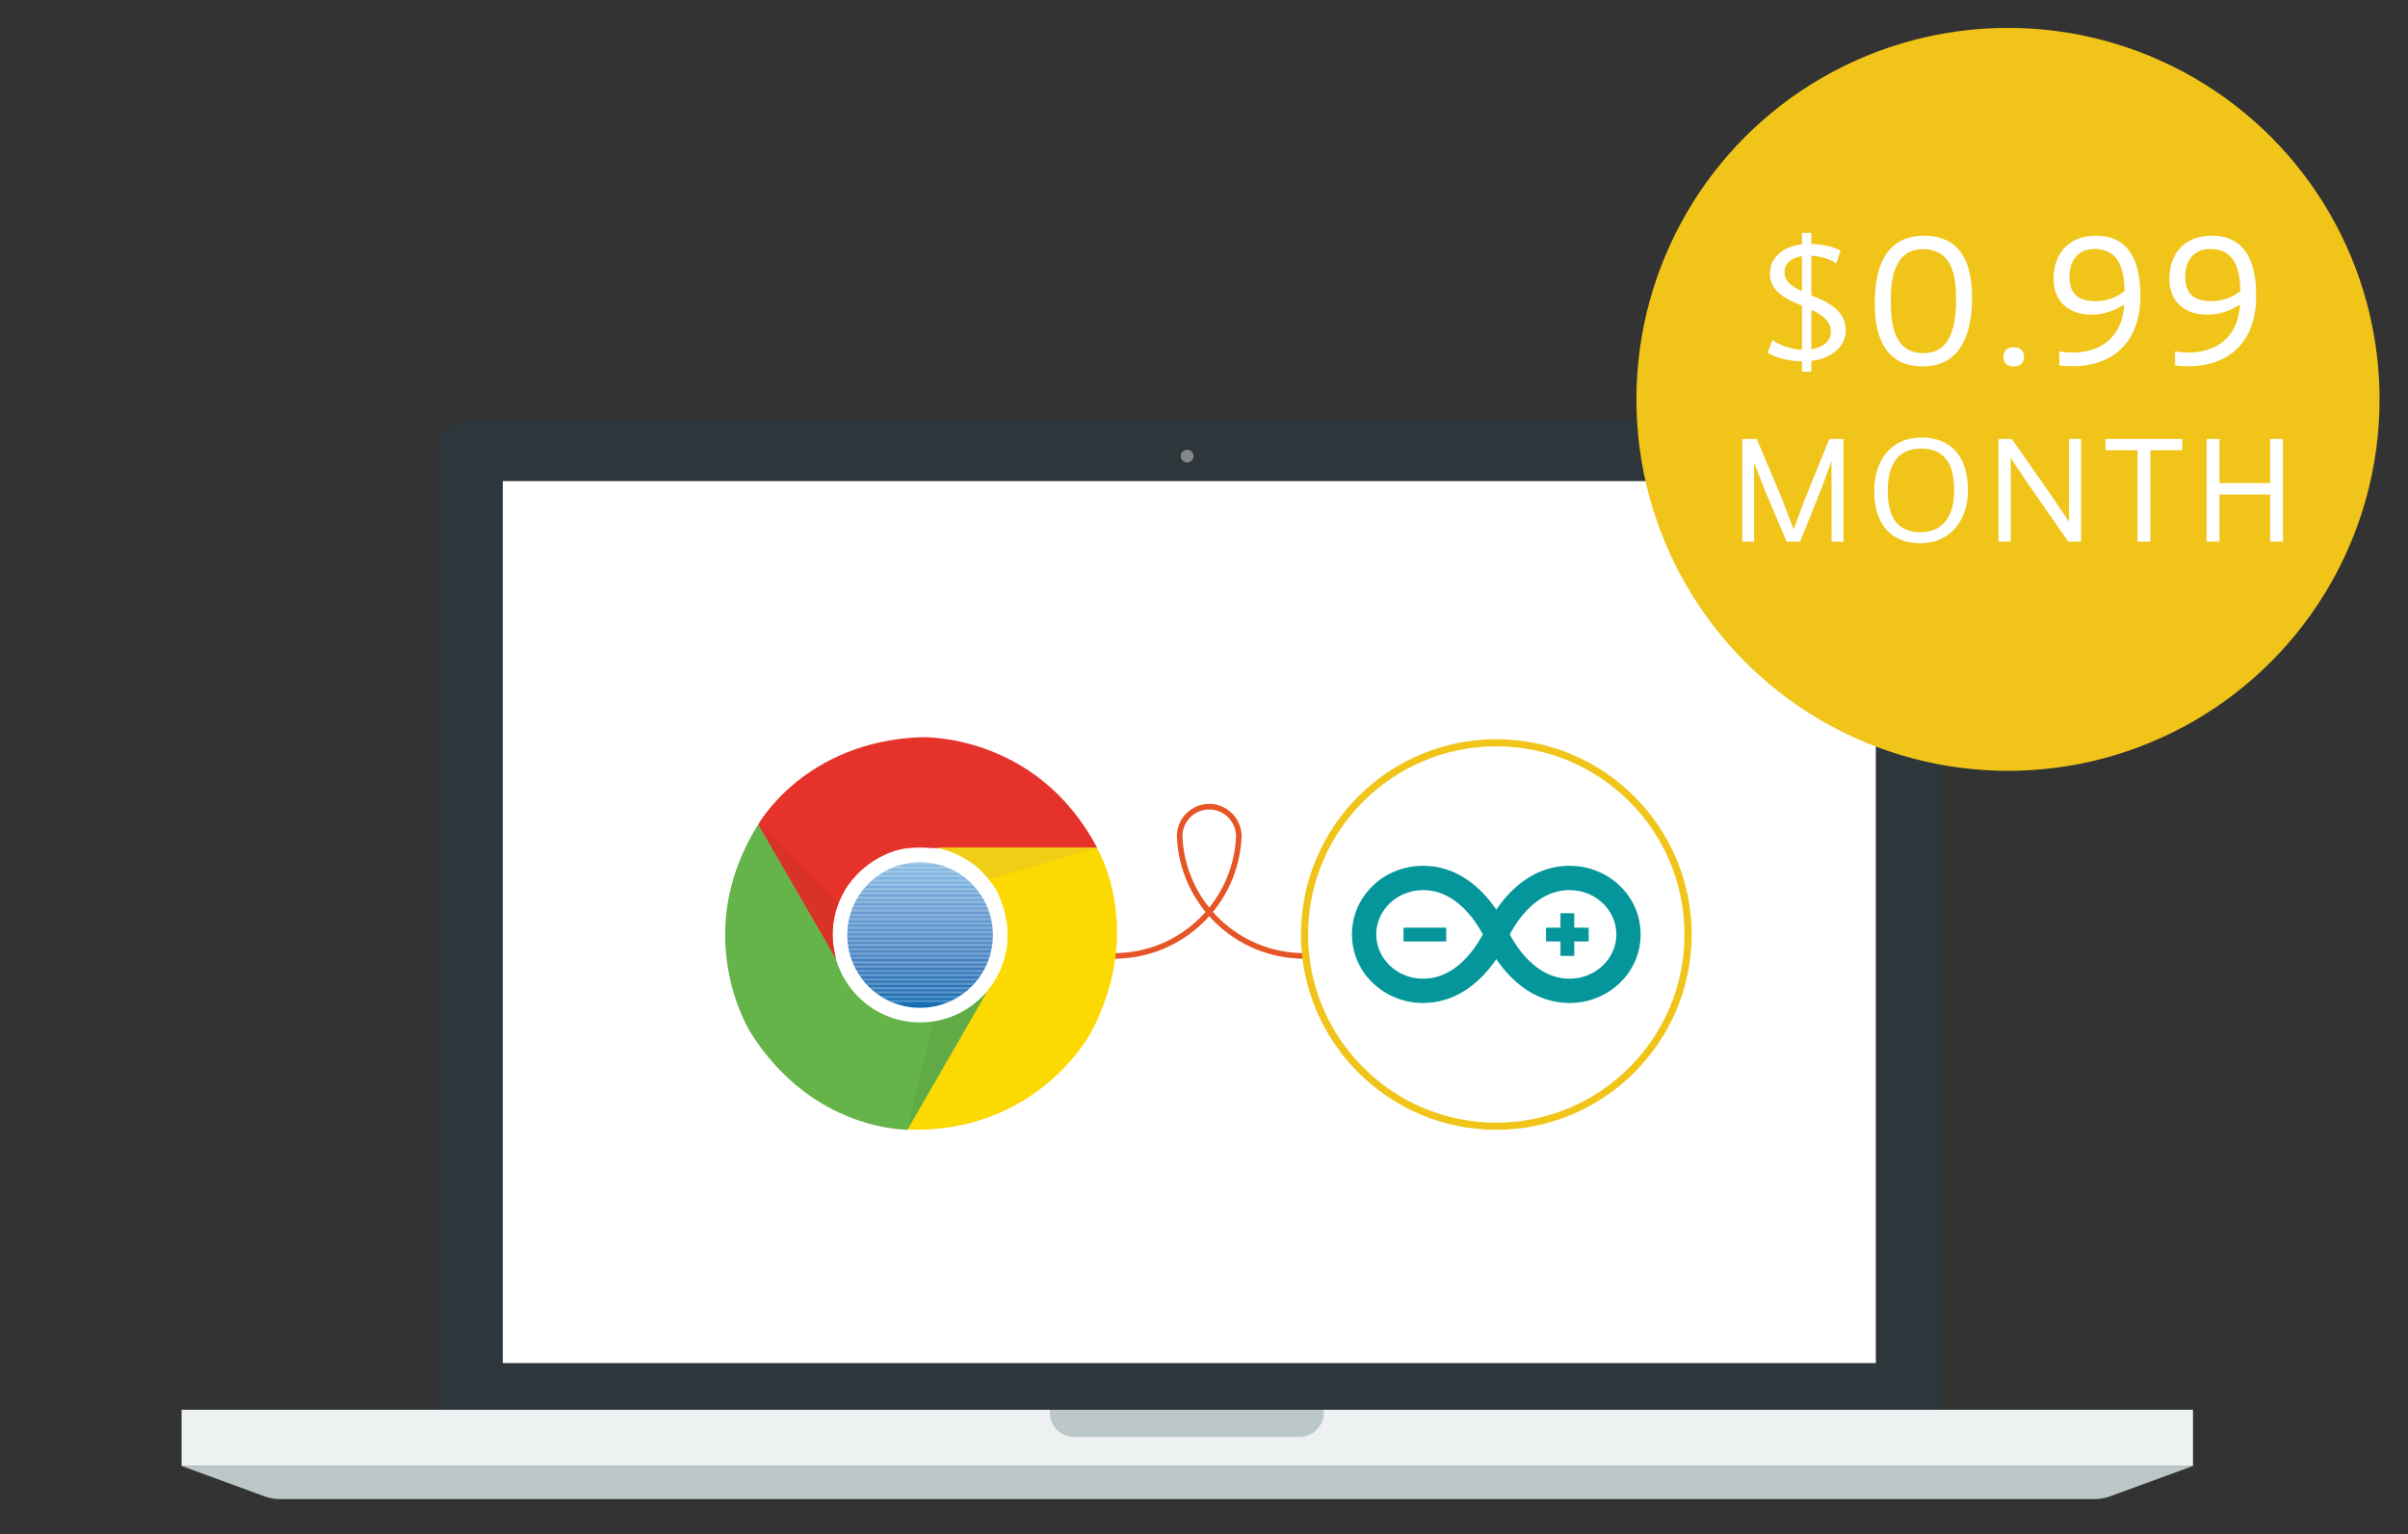 <svg xmlns="http://www.w3.org/2000/svg" xmlns:xlink="http://www.w3.org/1999/xlink" viewBox="0 0 193 123"><rect x="0" y="0" width="193" height="123" fill="#333333" stroke="none"/><path fill="#2D363B" d="M152.7 33.581H37.826a2.905 2.905 0 0 0-2.897 2.895v76.556h120.664V36.476a2.903 2.903 0 0 0-2.893-2.895z"/><rect x="40.299" y="38.569" fill="#FFF" width="110.048" height="70.709"/><path fill="#BCC7C7" d="M167.87 120.179H22.452c-.433 0-.864-.076-1.271-.226l-6.625-2.429h161.209l-6.625 2.429a3.696 3.696 0 0 1-1.27.226z"/><circle fill="#868789" cx="95.15" cy="36.569" r=".513"/><rect x="82.049" y="113.02" fill="#BCC7C7" width="26.124" height="2.653"/><path fill="#EDF1F1" d="M106.101 113.02v.234a1.944 1.944 0 0 1-1.938 1.938H86.076a1.941 1.941 0 0 1-1.936-1.936v-.236H14.557v4.503h161.209v-4.503h-69.665z"/><g><path fill="none" stroke="#E55525" stroke-width=".448" stroke-miterlimit="10" d="M104.539 76.635c-5.385.001-9.776-4.255-9.992-9.588 0-1.313 1.062-2.377 2.375-2.377s2.369 1.079 2.369 2.392v-.015c-.215 5.333-4.606 9.589-9.992 9.588"/><path fill="#04969A" d="M125.799 80.406c-.29 0-.586-.021-.877-.064-2.443-.349-4.077-2.103-4.993-3.453-.918 1.349-2.551 3.106-4.994 3.454-.29.042-.586.062-.877.062a5.77 5.77 0 0 1-4.017-1.592 5.362 5.362 0 0 1-1.681-3.904c0-1.483.598-2.87 1.682-3.907 1.071-1.026 2.498-1.59 4.018-1.59.29 0 .584.021.875.062 2.442.348 4.076 2.103 4.994 3.452.916-1.349 2.55-3.103 4.993-3.452.292-.042.586-.062.875-.062 1.519 0 2.945.565 4.017 1.59a5.368 5.368 0 0 1 1.68 3.907c0 1.481-.595 2.87-1.679 3.904a5.765 5.765 0 0 1-4.016 1.593m-4.787-5.496c.477.909 1.884 3.176 4.185 3.506.202.028.404.043.602.043 2.066 0 3.749-1.591 3.749-3.549s-1.682-3.55-3.75-3.55c-.197 0-.401.014-.6.043-2.302.329-3.71 2.596-4.186 3.507m-6.951-3.55c-2.07 0-3.752 1.592-3.752 3.55 0 1.957 1.681 3.549 3.749 3.549.198 0 .401-.015.602-.043 2.301-.329 3.708-2.596 4.186-3.506-.477-.909-1.885-3.178-4.186-3.506a4.184 4.184 0 0 0-.599-.044"/><rect x="112.49" y="74.372" fill="#04969A" width="3.422" height="1.103"/><polygon fill="#04969A" points="127.334,74.372 126.176,74.372 126.176,73.212 125.07,73.212 125.07,74.372 123.912,74.372 123.912,75.475 125.07,75.475 125.07,76.635 126.176,76.635 126.176,75.475 127.334,75.475"/><path fill="#F0C419" d="M119.928 90.573c-8.632 0-15.655-7.023-15.655-15.655s7.023-15.655 15.655-15.655 15.655 7.023 15.655 15.655c-.001 8.633-7.023 15.655-15.655 15.655zm0-30.74c-8.319 0-15.086 6.768-15.086 15.085 0 8.318 6.768 15.086 15.086 15.086s15.085-6.768 15.085-15.086c0-8.317-6.767-15.085-15.085-15.085z"/><g><path fill="#E5322A" d="M73.783 59.102s9.259-.417 14.167 8.889H72.996s-2.824-.093-5.232 3.334c-.694 1.435-1.435 2.917-.602 5.833-1.204-2.037-6.389-11.065-6.389-11.065s3.658-6.62 13.01-6.991z"/><path fill="#FCD900" d="M87.467 82.729s-4.27 8.226-14.783 7.822l7.479-12.95s1.493-2.399-.27-6.197c-.896-1.319-1.808-2.702-4.751-3.439 2.367-.023 12.777.001 12.777.001s3.905 6.48-.452 14.763z"/><path fill="#65B44A" d="M60.164 82.792s-4.989-7.812.618-16.714l7.474 12.952s1.331 2.492 5.502 2.865c1.59-.116 3.244-.215 5.353-2.394-1.163 2.061-6.391 11.064-6.391 11.064s-7.561.142-12.556-7.773z"/><path fill="#61AB47" d="M72.684 90.628l2.103-8.778s2.313-.181 4.251-2.307a5633.813 5633.813 0 0 1-6.354 11.085z"/><circle fill="#FFF" cx="73.744" cy="74.962" r="7.006"/><defs><circle id="a" cx="73.744" cy="74.962" r="5.834"/></defs><clipPath id="b"><use xlink:href="#a" overflow="visible"/></clipPath><rect x="67.91" y="69.128" clip-path="url(#b)" fill="#87BBE5" width="11.667" height=".082"/><defs><circle id="c" cx="73.744" cy="74.962" r="5.834"/></defs><clipPath id="d"><use xlink:href="#c" overflow="visible"/></clipPath><rect x="67.91" y="69.211" clip-path="url(#d)" fill="#87BBE5" width="11.667" height=".099"/><defs><circle id="e" cx="73.744" cy="74.962" r="5.834"/></defs><clipPath id="f"><use xlink:href="#e" overflow="visible"/></clipPath><rect x="67.91" y="69.31" clip-path="url(#f)" fill="#86BAE5" width="11.667" height=".099"/><defs><circle id="g" cx="73.744" cy="74.962" r="5.834"/></defs><clipPath id="h"><use xlink:href="#g" overflow="visible"/></clipPath><rect x="67.91" y="69.41" clip-path="url(#h)" fill="#85B9E4" width="11.667" height=".099"/><defs><circle id="i" cx="73.744" cy="74.962" r="5.834"/></defs><clipPath id="j"><use xlink:href="#i" overflow="visible"/></clipPath><rect x="67.91" y="69.509" clip-path="url(#j)" fill="#85B8E4" width="11.667" height=".099"/><defs><circle id="k" cx="73.744" cy="74.962" r="5.834"/></defs><clipPath id="l"><use xlink:href="#k" overflow="visible"/></clipPath><rect x="67.91" y="69.609" clip-path="url(#l)" fill="#84B8E3" width="11.667" height=".099"/><defs><circle id="m" cx="73.744" cy="74.962" r="5.834"/></defs><clipPath id="n"><use xlink:href="#m" overflow="visible"/></clipPath><rect x="67.91" y="69.708" clip-path="url(#n)" fill="#83B7E3" width="11.667" height=".099"/><defs><circle id="o" cx="73.744" cy="74.962" r="5.834"/></defs><clipPath id="p"><use xlink:href="#o" overflow="visible"/></clipPath><rect x="67.91" y="69.807" clip-path="url(#p)" fill="#82B6E2" width="11.667" height=".099"/><defs><circle id="q" cx="73.744" cy="74.962" r="5.834"/></defs><clipPath id="r"><use xlink:href="#q" overflow="visible"/></clipPath><rect x="67.91" y="69.907" clip-path="url(#r)" fill="#81B5E2" width="11.667" height=".099"/><defs><circle id="s" cx="73.744" cy="74.962" r="5.834"/></defs><clipPath id="t"><use xlink:href="#s" overflow="visible"/></clipPath><rect x="67.91" y="70.006" clip-path="url(#t)" fill="#80B4E1" width="11.667" height=".099"/><defs><circle id="u" cx="73.744" cy="74.962" r="5.834"/></defs><clipPath id="v"><use xlink:href="#u" overflow="visible"/></clipPath><rect x="67.91" y="70.106" clip-path="url(#v)" fill="#7FB3E0" width="11.667" height=".099"/><defs><circle id="w" cx="73.744" cy="74.962" r="5.834"/></defs><clipPath id="x"><use xlink:href="#w" overflow="visible"/></clipPath><rect x="67.91" y="70.205" clip-path="url(#x)" fill="#7EB3E0" width="11.667" height=".099"/><defs><circle id="y" cx="73.744" cy="74.962" r="5.834"/></defs><clipPath id="z"><use xlink:href="#y" overflow="visible"/></clipPath><rect x="67.91" y="70.305" clip-path="url(#z)" fill="#7DB2DF" width="11.667" height=".099"/><defs><circle id="A" cx="73.744" cy="74.962" r="5.834"/></defs><clipPath id="B"><use xlink:href="#A" overflow="visible"/></clipPath><rect x="67.91" y="70.404" clip-path="url(#B)" fill="#7DB1DF" width="11.667" height=".099"/><defs><circle id="C" cx="73.744" cy="74.962" r="5.834"/></defs><clipPath id="D"><use xlink:href="#C" overflow="visible"/></clipPath><rect x="67.91" y="70.503" clip-path="url(#D)" fill="#7CB0DE" width="11.667" height=".099"/><defs><circle id="E" cx="73.744" cy="74.962" r="5.834"/></defs><clipPath id="F"><use xlink:href="#E" overflow="visible"/></clipPath><rect x="67.91" y="70.603" clip-path="url(#F)" fill="#7BAFDE" width="11.667" height=".099"/><defs><circle id="G" cx="73.744" cy="74.962" r="5.834"/></defs><clipPath id="H"><use xlink:href="#G" overflow="visible"/></clipPath><rect x="67.91" y="70.702" clip-path="url(#H)" fill="#7AAFDD" width="11.667" height=".099"/><defs><circle id="I" cx="73.744" cy="74.962" r="5.834"/></defs><clipPath id="J"><use xlink:href="#I" overflow="visible"/></clipPath><rect x="67.91" y="70.802" clip-path="url(#J)" fill="#79AEDD" width="11.667" height=".099"/><defs><circle id="K" cx="73.744" cy="74.962" r="5.834"/></defs><clipPath id="L"><use xlink:href="#K" overflow="visible"/></clipPath><rect x="67.91" y="70.901" clip-path="url(#L)" fill="#78ADDC" width="11.667" height=".099"/><defs><circle id="M" cx="73.744" cy="74.962" r="5.834"/></defs><clipPath id="N"><use xlink:href="#M" overflow="visible"/></clipPath><rect x="67.91" y="71.001" clip-path="url(#N)" fill="#77ACDC" width="11.667" height=".099"/><defs><circle id="O" cx="73.744" cy="74.962" r="5.834"/></defs><clipPath id="P"><use xlink:href="#O" overflow="visible"/></clipPath><rect x="67.91" y="71.1" clip-path="url(#P)" fill="#76ABDB" width="11.667" height=".099"/><defs><circle id="Q" cx="73.744" cy="74.962" r="5.834"/></defs><clipPath id="R"><use xlink:href="#Q" overflow="visible"/></clipPath><rect x="67.91" y="71.199" clip-path="url(#R)" fill="#76AADB" width="11.667" height=".099"/><defs><circle id="S" cx="73.744" cy="74.962" r="5.834"/></defs><clipPath id="T"><use xlink:href="#S" overflow="visible"/></clipPath><rect x="67.91" y="71.299" clip-path="url(#T)" fill="#75AADA" width="11.667" height=".099"/><defs><circle id="U" cx="73.744" cy="74.962" r="5.834"/></defs><clipPath id="V"><use xlink:href="#U" overflow="visible"/></clipPath><rect x="67.91" y="71.398" clip-path="url(#V)" fill="#74A9DA" width="11.667" height=".099"/><defs><circle id="W" cx="73.744" cy="74.962" r="5.834"/></defs><clipPath id="X"><use xlink:href="#W" overflow="visible"/></clipPath><rect x="67.91" y="71.498" clip-path="url(#X)" fill="#73A8D9" width="11.667" height=".099"/><defs><circle id="Y" cx="73.744" cy="74.962" r="5.834"/></defs><clipPath id="Z"><use xlink:href="#Y" overflow="visible"/></clipPath><rect x="67.91" y="71.597" clip-path="url(#Z)" fill="#72A7D9" width="11.667" height=".099"/><defs><circle id="aa" cx="73.744" cy="74.962" r="5.834"/></defs><clipPath id="ab"><use xlink:href="#aa" overflow="visible"/></clipPath><rect x="67.91" y="71.697" clip-path="url(#ab)" fill="#71A6D8" width="11.667" height=".099"/><defs><circle id="ac" cx="73.744" cy="74.962" r="5.834"/></defs><clipPath id="ad"><use xlink:href="#ac" overflow="visible"/></clipPath><rect x="67.91" y="71.796" clip-path="url(#ad)" fill="#70A6D8" width="11.667" height=".099"/><defs><circle id="ae" cx="73.744" cy="74.962" r="5.834"/></defs><clipPath id="af"><use xlink:href="#ae" overflow="visible"/></clipPath><rect x="67.91" y="71.895" clip-path="url(#af)" fill="#70A5D7" width="11.667" height=".099"/><defs><circle id="ag" cx="73.744" cy="74.962" r="5.834"/></defs><clipPath id="ah"><use xlink:href="#ag" overflow="visible"/></clipPath><rect x="67.91" y="71.995" clip-path="url(#ah)" fill="#6FA4D7" width="11.667" height=".099"/><defs><circle id="ai" cx="73.744" cy="74.962" r="5.834"/></defs><clipPath id="aj"><use xlink:href="#ai" overflow="visible"/></clipPath><rect x="67.91" y="72.094" clip-path="url(#aj)" fill="#6EA3D6" width="11.667" height=".099"/><defs><circle id="ak" cx="73.744" cy="74.962" r="5.834"/></defs><clipPath id="al"><use xlink:href="#ak" overflow="visible"/></clipPath><rect x="67.91" y="72.194" clip-path="url(#al)" fill="#6DA3D6" width="11.667" height=".099"/><defs><circle id="am" cx="73.744" cy="74.962" r="5.834"/></defs><clipPath id="an"><use xlink:href="#am" overflow="visible"/></clipPath><rect x="67.91" y="72.293" clip-path="url(#an)" fill="#6CA2D5" width="11.667" height=".099"/><defs><circle id="ao" cx="73.744" cy="74.962" r="5.834"/></defs><clipPath id="ap"><use xlink:href="#ao" overflow="visible"/></clipPath><rect x="67.91" y="72.393" clip-path="url(#ap)" fill="#6BA1D5" width="11.667" height=".099"/><defs><circle id="aq" cx="73.744" cy="74.962" r="5.834"/></defs><clipPath id="ar"><use xlink:href="#aq" overflow="visible"/></clipPath><rect x="67.91" y="72.492" clip-path="url(#ar)" fill="#6BA0D4" width="11.667" height=".099"/><defs><circle id="as" cx="73.744" cy="74.962" r="5.834"/></defs><clipPath id="at"><use xlink:href="#as" overflow="visible"/></clipPath><rect x="67.91" y="72.591" clip-path="url(#at)" fill="#6A9FD4" width="11.667" height=".099"/><defs><circle id="au" cx="73.744" cy="74.962" r="5.834"/></defs><clipPath id="av"><use xlink:href="#au" overflow="visible"/></clipPath><rect x="67.91" y="72.691" clip-path="url(#av)" fill="#699FD3" width="11.667" height=".099"/><defs><circle id="aw" cx="73.744" cy="74.962" r="5.834"/></defs><clipPath id="ax"><use xlink:href="#aw" overflow="visible"/></clipPath><rect x="67.91" y="72.79" clip-path="url(#ax)" fill="#689ED3" width="11.667" height=".099"/><defs><circle id="ay" cx="73.744" cy="74.962" r="5.834"/></defs><clipPath id="az"><use xlink:href="#ay" overflow="visible"/></clipPath><rect x="67.91" y="72.89" clip-path="url(#az)" fill="#679DD3" width="11.667" height=".099"/><g><defs><circle id="aA" cx="73.744" cy="74.962" r="5.834"/></defs><clipPath id="aB"><use xlink:href="#aA" overflow="visible"/></clipPath><rect x="67.91" y="72.989" clip-path="url(#aB)" fill="#669CD2" width="11.667" height=".099"/></g><g><defs><circle id="aC" cx="73.744" cy="74.962" r="5.834"/></defs><clipPath id="aD"><use xlink:href="#aC" overflow="visible"/></clipPath><rect x="67.91" y="73.089" clip-path="url(#aD)" fill="#669CD2" width="11.667" height=".099"/></g><g><defs><circle id="aE" cx="73.744" cy="74.962" r="5.834"/></defs><clipPath id="aF"><use xlink:href="#aE" overflow="visible"/></clipPath><rect x="67.91" y="73.188" clip-path="url(#aF)" fill="#659BD1" width="11.667" height=".099"/></g><g><defs><circle id="aG" cx="73.744" cy="74.962" r="5.834"/></defs><clipPath id="aH"><use xlink:href="#aG" overflow="visible"/></clipPath><rect x="67.91" y="73.287" clip-path="url(#aH)" fill="#649AD1" width="11.667" height=".099"/></g><g><defs><circle id="aI" cx="73.744" cy="74.962" r="5.834"/></defs><clipPath id="aJ"><use xlink:href="#aI" overflow="visible"/></clipPath><rect x="67.91" y="73.387" clip-path="url(#aJ)" fill="#639AD0" width="11.667" height=".099"/></g><g><defs><circle id="aK" cx="73.744" cy="74.962" r="5.834"/></defs><clipPath id="aL"><use xlink:href="#aK" overflow="visible"/></clipPath><rect x="67.91" y="73.486" clip-path="url(#aL)" fill="#6299D0" width="11.667" height=".099"/></g><g><defs><circle id="aM" cx="73.744" cy="74.962" r="5.834"/></defs><clipPath id="aN"><use xlink:href="#aM" overflow="visible"/></clipPath><rect x="67.91" y="73.586" clip-path="url(#aN)" fill="#6198CF" width="11.667" height=".099"/></g><g><defs><circle id="aO" cx="73.744" cy="74.962" r="5.834"/></defs><clipPath id="aP"><use xlink:href="#aO" overflow="visible"/></clipPath><rect x="67.91" y="73.685" clip-path="url(#aP)" fill="#6097CF" width="11.667" height=".099"/></g><g><defs><circle id="aQ" cx="73.744" cy="74.962" r="5.834"/></defs><clipPath id="aR"><use xlink:href="#aQ" overflow="visible"/></clipPath><rect x="67.91" y="73.785" clip-path="url(#aR)" fill="#6097CE" width="11.667" height=".099"/></g><g><defs><circle id="aS" cx="73.744" cy="74.962" r="5.834"/></defs><clipPath id="aT"><use xlink:href="#aS" overflow="visible"/></clipPath><rect x="67.91" y="73.884" clip-path="url(#aT)" fill="#5F96CE" width="11.667" height=".099"/></g><g><defs><circle id="aU" cx="73.744" cy="74.962" r="5.834"/></defs><clipPath id="aV"><use xlink:href="#aU" overflow="visible"/></clipPath><rect x="67.91" y="73.983" clip-path="url(#aV)" fill="#5E95CD" width="11.667" height=".099"/></g><g><defs><circle id="aW" cx="73.744" cy="74.962" r="5.834"/></defs><clipPath id="aX"><use xlink:href="#aW" overflow="visible"/></clipPath><rect x="67.91" y="74.083" clip-path="url(#aX)" fill="#5D94CD" width="11.667" height=".099"/></g><g><defs><circle id="aY" cx="73.744" cy="74.962" r="5.834"/></defs><clipPath id="aZ"><use xlink:href="#aY" overflow="visible"/></clipPath><rect x="67.91" y="74.182" clip-path="url(#aZ)" fill="#5C94CC" width="11.667" height=".099"/></g><g><defs><circle id="ba" cx="73.744" cy="74.962" r="5.834"/></defs><clipPath id="bb"><use xlink:href="#ba" overflow="visible"/></clipPath><rect x="67.91" y="74.282" clip-path="url(#bb)" fill="#5B93CC" width="11.667" height=".099"/></g><g><defs><circle id="bc" cx="73.744" cy="74.962" r="5.834"/></defs><clipPath id="bd"><use xlink:href="#bc" overflow="visible"/></clipPath><rect x="67.91" y="74.381" clip-path="url(#bd)" fill="#5A92CB" width="11.667" height=".099"/></g><g><defs><circle id="be" cx="73.744" cy="74.962" r="5.834"/></defs><clipPath id="bf"><use xlink:href="#be" overflow="visible"/></clipPath><rect x="67.91" y="74.481" clip-path="url(#bf)" fill="#5991CB" width="11.667" height=".099"/></g><g><defs><circle id="bg" cx="73.744" cy="74.962" r="5.834"/></defs><clipPath id="bh"><use xlink:href="#bg" overflow="visible"/></clipPath><rect x="67.91" y="74.58" clip-path="url(#bh)" fill="#5991CA" width="11.667" height=".099"/></g><g><defs><circle id="bi" cx="73.744" cy="74.962" r="5.834"/></defs><clipPath id="bj"><use xlink:href="#bi" overflow="visible"/></clipPath><rect x="67.91" y="74.679" clip-path="url(#bj)" fill="#5890CA" width="11.667" height=".099"/></g><g><defs><circle id="bk" cx="73.744" cy="74.962" r="5.834"/></defs><clipPath id="bl"><use xlink:href="#bk" overflow="visible"/></clipPath><rect x="67.91" y="74.779" clip-path="url(#bl)" fill="#578FCA" width="11.667" height=".099"/></g><g><defs><circle id="bm" cx="73.744" cy="74.962" r="5.834"/></defs><clipPath id="bn"><use xlink:href="#bm" overflow="visible"/></clipPath><rect x="67.91" y="74.878" clip-path="url(#bn)" fill="#568FC9" width="11.667" height=".099"/></g><g><defs><circle id="bo" cx="73.744" cy="74.962" r="5.834"/></defs><clipPath id="bp"><use xlink:href="#bo" overflow="visible"/></clipPath><rect x="67.91" y="74.978" clip-path="url(#bp)" fill="#558EC9" width="11.667" height=".099"/></g><g><defs><circle id="bq" cx="73.744" cy="74.962" r="5.834"/></defs><clipPath id="br"><use xlink:href="#bq" overflow="visible"/></clipPath><rect x="67.91" y="75.077" clip-path="url(#br)" fill="#548DC8" width="11.667" height=".099"/></g><g><defs><circle id="bs" cx="73.744" cy="74.962" r="5.834"/></defs><clipPath id="bt"><use xlink:href="#bs" overflow="visible"/></clipPath><rect x="67.91" y="75.177" clip-path="url(#bt)" fill="#538DC8" width="11.667" height=".099"/></g><g><defs><circle id="bu" cx="73.744" cy="74.962" r="5.834"/></defs><clipPath id="bv"><use xlink:href="#bu" overflow="visible"/></clipPath><rect x="67.91" y="75.276" clip-path="url(#bv)" fill="#528CC7" width="11.667" height=".099"/></g><g><defs><circle id="bw" cx="73.744" cy="74.962" r="5.834"/></defs><clipPath id="bx"><use xlink:href="#bw" overflow="visible"/></clipPath><rect x="67.91" y="75.375" clip-path="url(#bx)" fill="#518BC7" width="11.667" height=".099"/></g><g><defs><circle id="by" cx="73.744" cy="74.962" r="5.834"/></defs><clipPath id="bz"><use xlink:href="#by" overflow="visible"/></clipPath><rect x="67.91" y="75.475" clip-path="url(#bz)" fill="#518AC6" width="11.667" height=".099"/></g><g><defs><circle id="bA" cx="73.744" cy="74.962" r="5.834"/></defs><clipPath id="bB"><use xlink:href="#bA" overflow="visible"/></clipPath><rect x="67.91" y="75.574" clip-path="url(#bB)" fill="#508AC6" width="11.667" height=".099"/></g><g><defs><circle id="bC" cx="73.744" cy="74.962" r="5.834"/></defs><clipPath id="bD"><use xlink:href="#bC" overflow="visible"/></clipPath><rect x="67.91" y="75.674" clip-path="url(#bD)" fill="#4F89C6" width="11.667" height=".099"/></g><g><defs><circle id="bE" cx="73.744" cy="74.962" r="5.834"/></defs><clipPath id="bF"><use xlink:href="#bE" overflow="visible"/></clipPath><rect x="67.91" y="75.773" clip-path="url(#bF)" fill="#4E88C5" width="11.667" height=".099"/></g><g><defs><circle id="bG" cx="73.744" cy="74.962" r="5.834"/></defs><clipPath id="bH"><use xlink:href="#bG" overflow="visible"/></clipPath><rect x="67.91" y="75.873" clip-path="url(#bH)" fill="#4D88C5" width="11.667" height=".099"/></g><g><defs><circle id="bI" cx="73.744" cy="74.962" r="5.834"/></defs><clipPath id="bJ"><use xlink:href="#bI" overflow="visible"/></clipPath><rect x="67.91" y="75.972" clip-path="url(#bJ)" fill="#4C87C4" width="11.667" height=".099"/></g><g><defs><circle id="bK" cx="73.744" cy="74.962" r="5.834"/></defs><clipPath id="bL"><use xlink:href="#bK" overflow="visible"/></clipPath><rect x="67.91" y="76.071" clip-path="url(#bL)" fill="#4B86C4" width="11.667" height=".099"/></g><g><defs><circle id="bM" cx="73.744" cy="74.962" r="5.834"/></defs><clipPath id="bN"><use xlink:href="#bM" overflow="visible"/></clipPath><rect x="67.91" y="76.171" clip-path="url(#bN)" fill="#4A86C3" width="11.667" height=".099"/></g><g><defs><circle id="bO" cx="73.744" cy="74.962" r="5.834"/></defs><clipPath id="bP"><use xlink:href="#bO" overflow="visible"/></clipPath><rect x="67.91" y="76.27" clip-path="url(#bP)" fill="#4985C3" width="11.667" height=".099"/></g><g><defs><circle id="bQ" cx="73.744" cy="74.962" r="5.834"/></defs><clipPath id="bR"><use xlink:href="#bQ" overflow="visible"/></clipPath><rect x="67.91" y="76.37" clip-path="url(#bR)" fill="#4884C3" width="11.667" height=".099"/></g><g><defs><circle id="bS" cx="73.744" cy="74.962" r="5.834"/></defs><clipPath id="bT"><use xlink:href="#bS" overflow="visible"/></clipPath><rect x="67.91" y="76.469" clip-path="url(#bT)" fill="#4784C2" width="11.667" height=".099"/></g><g><defs><circle id="bU" cx="73.744" cy="74.962" r="5.834"/></defs><clipPath id="bV"><use xlink:href="#bU" overflow="visible"/></clipPath><rect x="67.91" y="76.569" clip-path="url(#bV)" fill="#4683C2" width="11.667" height=".099"/></g><g><defs><circle id="bW" cx="73.744" cy="74.962" r="5.834"/></defs><clipPath id="bX"><use xlink:href="#bW" overflow="visible"/></clipPath><rect x="67.91" y="76.668" clip-path="url(#bX)" fill="#4583C1" width="11.667" height=".099"/></g><g><defs><circle id="bY" cx="73.744" cy="74.962" r="5.834"/></defs><clipPath id="bZ"><use xlink:href="#bY" overflow="visible"/></clipPath><rect x="67.91" y="76.767" clip-path="url(#bZ)" fill="#4482C1" width="11.667" height=".099"/></g><g><defs><circle id="ca" cx="73.744" cy="74.962" r="5.834"/></defs><clipPath id="cb"><use xlink:href="#ca" overflow="visible"/></clipPath><rect x="67.91" y="76.867" clip-path="url(#cb)" fill="#4381C0" width="11.667" height=".099"/></g><g><defs><circle id="cc" cx="73.744" cy="74.962" r="5.834"/></defs><clipPath id="cd"><use xlink:href="#cc" overflow="visible"/></clipPath><rect x="67.91" y="76.966" clip-path="url(#cd)" fill="#4281C0" width="11.667" height=".099"/></g><g><defs><circle id="ce" cx="73.744" cy="74.962" r="5.834"/></defs><clipPath id="cf"><use xlink:href="#ce" overflow="visible"/></clipPath><rect x="67.91" y="77.066" clip-path="url(#cf)" fill="#4180C0" width="11.667" height=".099"/></g><g><defs><circle id="cg" cx="73.744" cy="74.962" r="5.834"/></defs><clipPath id="ch"><use xlink:href="#cg" overflow="visible"/></clipPath><rect x="67.91" y="77.165" clip-path="url(#ch)" fill="#407FBF" width="11.667" height=".099"/></g><g><defs><circle id="ci" cx="73.744" cy="74.962" r="5.834"/></defs><clipPath id="cj"><use xlink:href="#ci" overflow="visible"/></clipPath><rect x="67.91" y="77.265" clip-path="url(#cj)" fill="#3F7FBF" width="11.667" height=".099"/></g><g><defs><circle id="ck" cx="73.744" cy="74.962" r="5.834"/></defs><clipPath id="cl"><use xlink:href="#ck" overflow="visible"/></clipPath><rect x="67.91" y="77.364" clip-path="url(#cl)" fill="#3E7EBE" width="11.667" height=".099"/></g><g><defs><circle id="cm" cx="73.744" cy="74.962" r="5.834"/></defs><clipPath id="cn"><use xlink:href="#cm" overflow="visible"/></clipPath><rect x="67.91" y="77.463" clip-path="url(#cn)" fill="#3D7EBE" width="11.667" height=".099"/></g><g><defs><circle id="co" cx="73.744" cy="74.962" r="5.834"/></defs><clipPath id="cp"><use xlink:href="#co" overflow="visible"/></clipPath><rect x="67.91" y="77.563" clip-path="url(#cp)" fill="#3C7DBE" width="11.667" height=".099"/></g><g><defs><circle id="cq" cx="73.744" cy="74.962" r="5.834"/></defs><clipPath id="cr"><use xlink:href="#cq" overflow="visible"/></clipPath><rect x="67.91" y="77.662" clip-path="url(#cr)" fill="#3B7CBD" width="11.667" height=".099"/></g><g><defs><circle id="cs" cx="73.744" cy="74.962" r="5.834"/></defs><clipPath id="ct"><use xlink:href="#cs" overflow="visible"/></clipPath><rect x="67.91" y="77.762" clip-path="url(#ct)" fill="#3A7CBD" width="11.667" height=".099"/></g><g><defs><circle id="cu" cx="73.744" cy="74.962" r="5.834"/></defs><clipPath id="cv"><use xlink:href="#cu" overflow="visible"/></clipPath><rect x="67.91" y="77.861" clip-path="url(#cv)" fill="#397BBC" width="11.667" height=".099"/></g><g><defs><circle id="cw" cx="73.744" cy="74.962" r="5.834"/></defs><clipPath id="cx"><use xlink:href="#cw" overflow="visible"/></clipPath><rect x="67.91" y="77.961" clip-path="url(#cx)" fill="#387ABC" width="11.667" height=".099"/></g><g><defs><circle id="cy" cx="73.744" cy="74.962" r="5.834"/></defs><clipPath id="cz"><use xlink:href="#cy" overflow="visible"/></clipPath><rect x="67.91" y="78.06" clip-path="url(#cz)" fill="#367ABC" width="11.667" height=".099"/></g><g><defs><circle id="cA" cx="73.744" cy="74.962" r="5.834"/></defs><clipPath id="cB"><use xlink:href="#cA" overflow="visible"/></clipPath><rect x="67.91" y="78.16" clip-path="url(#cB)" fill="#3579BB" width="11.667" height=".099"/></g><g><defs><circle id="cC" cx="73.744" cy="74.962" r="5.834"/></defs><clipPath id="cD"><use xlink:href="#cC" overflow="visible"/></clipPath><rect x="67.91" y="78.259" clip-path="url(#cD)" fill="#3479BB" width="11.667" height=".099"/></g><g><defs><circle id="cE" cx="73.744" cy="74.962" r="5.834"/></defs><clipPath id="cF"><use xlink:href="#cE" overflow="visible"/></clipPath><rect x="67.91" y="78.358" clip-path="url(#cF)" fill="#3378BA" width="11.667" height=".099"/></g><g><defs><circle id="cG" cx="73.744" cy="74.962" r="5.834"/></defs><clipPath id="cH"><use xlink:href="#cG" overflow="visible"/></clipPath><rect x="67.91" y="78.458" clip-path="url(#cH)" fill="#3277BA" width="11.667" height=".099"/></g><g><defs><circle id="cI" cx="73.744" cy="74.962" r="5.834"/></defs><clipPath id="cJ"><use xlink:href="#cI" overflow="visible"/></clipPath><rect x="67.91" y="78.557" clip-path="url(#cJ)" fill="#3077BA" width="11.667" height=".099"/></g><g><defs><circle id="cK" cx="73.744" cy="74.962" r="5.834"/></defs><clipPath id="cL"><use xlink:href="#cK" overflow="visible"/></clipPath><rect x="67.91" y="78.657" clip-path="url(#cL)" fill="#2F76B9" width="11.667" height=".099"/></g><g><defs><circle id="cM" cx="73.744" cy="74.962" r="5.834"/></defs><clipPath id="cN"><use xlink:href="#cM" overflow="visible"/></clipPath><rect x="67.91" y="78.756" clip-path="url(#cN)" fill="#2E76B9" width="11.667" height=".099"/></g><g><defs><circle id="cO" cx="73.744" cy="74.962" r="5.834"/></defs><clipPath id="cP"><use xlink:href="#cO" overflow="visible"/></clipPath><rect x="67.91" y="78.856" clip-path="url(#cP)" fill="#2D75B8" width="11.667" height=".099"/></g><g><defs><circle id="cQ" cx="73.744" cy="74.962" r="5.834"/></defs><clipPath id="cR"><use xlink:href="#cQ" overflow="visible"/></clipPath><rect x="67.91" y="78.955" clip-path="url(#cR)" fill="#2B75B8" width="11.667" height=".099"/></g><g><defs><circle id="cS" cx="73.744" cy="74.962" r="5.834"/></defs><clipPath id="cT"><use xlink:href="#cS" overflow="visible"/></clipPath><rect x="67.91" y="79.054" clip-path="url(#cT)" fill="#2A74B8" width="11.667" height=".099"/></g><g><defs><circle id="cU" cx="73.744" cy="74.962" r="5.834"/></defs><clipPath id="cV"><use xlink:href="#cU" overflow="visible"/></clipPath><rect x="67.91" y="79.154" clip-path="url(#cV)" fill="#2973B7" width="11.667" height=".099"/></g><g><defs><circle id="cW" cx="73.744" cy="74.962" r="5.834"/></defs><clipPath id="cX"><use xlink:href="#cW" overflow="visible"/></clipPath><rect x="67.91" y="79.253" clip-path="url(#cX)" fill="#2773B7" width="11.667" height=".099"/></g><g><defs><circle id="cY" cx="73.744" cy="74.962" r="5.834"/></defs><clipPath id="cZ"><use xlink:href="#cY" overflow="visible"/></clipPath><rect x="67.91" y="79.353" clip-path="url(#cZ)" fill="#2672B7" width="11.667" height=".099"/></g><g><defs><circle id="da" cx="73.744" cy="74.962" r="5.834"/></defs><clipPath id="db"><use xlink:href="#da" overflow="visible"/></clipPath><rect x="67.91" y="79.452" clip-path="url(#db)" fill="#2472B6" width="11.667" height=".099"/></g><g><defs><circle id="dc" cx="73.744" cy="74.962" r="5.834"/></defs><clipPath id="dd"><use xlink:href="#dc" overflow="visible"/></clipPath><rect x="67.91" y="79.552" clip-path="url(#dd)" fill="#2371B6" width="11.667" height=".099"/></g><g><defs><circle id="de" cx="73.744" cy="74.962" r="5.834"/></defs><clipPath id="df"><use xlink:href="#de" overflow="visible"/></clipPath><rect x="67.91" y="79.651" clip-path="url(#df)" fill="#2171B6" width="11.667" height=".099"/></g><g><defs><circle id="dg" cx="73.744" cy="74.962" r="5.834"/></defs><clipPath id="dh"><use xlink:href="#dg" overflow="visible"/></clipPath><rect x="67.91" y="79.75" clip-path="url(#dh)" fill="#2070B5" width="11.667" height=".099"/></g><g><defs><circle id="di" cx="73.744" cy="74.962" r="5.834"/></defs><clipPath id="dj"><use xlink:href="#di" overflow="visible"/></clipPath><rect x="67.91" y="79.85" clip-path="url(#dj)" fill="#1E70B5" width="11.667" height=".099"/></g><g><defs><circle id="dk" cx="73.744" cy="74.962" r="5.834"/></defs><clipPath id="dl"><use xlink:href="#dk" overflow="visible"/></clipPath><rect x="67.91" y="79.949" clip-path="url(#dl)" fill="#1C6FB5" width="11.667" height=".099"/></g><g><defs><circle id="dm" cx="73.744" cy="74.962" r="5.834"/></defs><clipPath id="dn"><use xlink:href="#dm" overflow="visible"/></clipPath><rect x="67.91" y="80.049" clip-path="url(#dn)" fill="#1A6FB4" width="11.667" height=".099"/></g><g><defs><circle id="do" cx="73.744" cy="74.962" r="5.834"/></defs><clipPath id="dp"><use xlink:href="#do" overflow="visible"/></clipPath><rect x="67.91" y="80.148" clip-path="url(#dp)" fill="#186EB4" width="11.667" height=".099"/></g><g><defs><circle id="dq" cx="73.744" cy="74.962" r="5.834"/></defs><clipPath id="dr"><use xlink:href="#dq" overflow="visible"/></clipPath><rect x="67.91" y="80.248" clip-path="url(#dr)" fill="#166DB3" width="11.667" height=".099"/></g><g><defs><circle id="ds" cx="73.744" cy="74.962" r="5.834"/></defs><clipPath id="dt"><use xlink:href="#ds" overflow="visible"/></clipPath><rect x="67.91" y="80.347" clip-path="url(#dt)" fill="#146DB3" width="11.667" height=".099"/></g><g><defs><circle id="du" cx="73.744" cy="74.962" r="5.834"/></defs><clipPath id="dv"><use xlink:href="#du" overflow="visible"/></clipPath><rect x="67.91" y="80.446" clip-path="url(#dv)" fill="#146DB3" width="11.667" height=".349"/></g><g><path fill="#F0CE16" d="M87.92 67.967l-8.662 2.54s-1.306-1.917-4.115-2.541c2.434-.009 12.777.001 12.777.001z"/></g><g><path fill="#D93227" d="M66.993 76.843c-1.217-2.108-6.22-10.75-6.22-10.75l6.416 6.347s-.659 1.356-.409 3.294l.213 1.109z"/></g></g></g><g><circle fill="#F0C419" cx="160.939" cy="32.017" r="29.781"/><g fill="#FFF"><path d="M145.176 18.666v.893c.986.031 1.77.234 2.35.532l-.361 1.033c-.469-.345-1.221-.579-1.988-.626v3.178c1.316.548 2.756 1.174 2.756 2.834 0 1.315-1.189 2.238-2.756 2.426v.861h-.75v-.83c-1.158-.016-2.145-.313-2.756-.689l.391-1.018c.549.392 1.488.752 2.365.783v-3.538c-1.27-.533-2.568-1.112-2.568-2.583 0-1.284 1.08-2.176 2.568-2.333v-.924h.749v.001zm-.75 4.681v-2.802c-.846.125-1.395.563-1.395 1.284.001.735.596 1.142 1.395 1.518zm.75 1.487v3.163c.861-.141 1.566-.595 1.566-1.378.001-.893-.705-1.378-1.566-1.785zM158.059 23.863c0 2.505-.689 5.511-3.961 5.511-2.584 0-3.836-1.8-3.836-5.041 0-2.912.877-5.433 3.945-5.433 2.756 0 3.852 1.926 3.852 4.963zm-1.283.173c0-1.926-.283-4.055-2.678-4.055-2.066 0-2.553 2.02-2.553 4.008 0 2.16.299 4.32 2.646 4.32 2.177 0 2.585-2.238 2.585-4.273zM161.391 27.84c.469 0 .83.235.83.767 0 .517-.33.767-.83.767-.518 0-.814-.25-.814-.767-.001-.501.312-.767.814-.767zM167.996 18.9c2.613 0 3.553 1.973 3.553 4.853 0 3.522-2.066 5.605-5.416 5.605-.344 0-.705-.016-1.08-.063v-1.127c.359.062.736.094 1.08.094 2.176 0 3.977-1.189 4.117-3.851-.721.47-1.58.814-2.646.814-1.674 0-3.006-.955-3.006-2.865 0-2.066 1.238-3.46 3.398-3.46zm.016 5.245c.924 0 1.754-.392 2.27-.814-.031-1.816-.484-3.366-2.41-3.366-1.426 0-2.004 1.065-2.004 2.192 0 1.393.671 1.988 2.144 1.988zM177.276 18.9c2.615 0 3.555 1.973 3.555 4.853 0 3.522-2.066 5.605-5.416 5.605-.346 0-.705-.016-1.082-.063v-1.127c.361.062.736.094 1.082.094 2.176 0 3.975-1.189 4.117-3.851-.721.47-1.582.814-2.646.814-1.676 0-3.006-.955-3.006-2.865-.001-2.066 1.236-3.46 3.396-3.46zm.015 5.245a3.71 3.71 0 0 0 2.271-.814c-.031-1.816-.486-3.366-2.412-3.366-1.424 0-2.004 1.065-2.004 2.192.001 1.393.675 1.988 2.145 1.988zM146.795 36.953l-.734 2.039-1.785 4.433h-1.078l-1.785-4.217-.822-2.115v6.333h-.951v-8.232h1.166l1.949 4.623 1.002 2.622.963-2.571 1.898-4.674h1.141v8.232h-.963l-.001-6.473zM157.729 39.321c0 2.457-1.482 4.23-3.799 4.23-2.432 0-3.711-1.609-3.711-4.205 0-2.482 1.406-4.268 3.773-4.268 2.407 0 3.737 1.546 3.737 4.243zm-1.102 0c0-2.14-.785-3.356-2.635-3.356-1.861 0-2.684 1.229-2.684 3.381 0 2.052.721 3.318 2.621 3.318 1.825.001 2.698-1.329 2.698-3.343zM161.164 43.424h-.988v-8.232h1.078l3.291 4.724 1.293 1.925-.014-1.596v-5.054h.977v8.232h-1.027l-3.305-4.749-1.316-1.976.012 1.824v4.902h-.001zM174.909 36.091h-2.557v7.333h-1.027v-7.333h-2.57v-.899h6.154v.899zM182.979 35.192v8.232h-1.025V39.65h-4.064v3.774h-1.027v-8.232h1.027v3.534h4.064v-3.534h1.025z"/></g></g></svg>